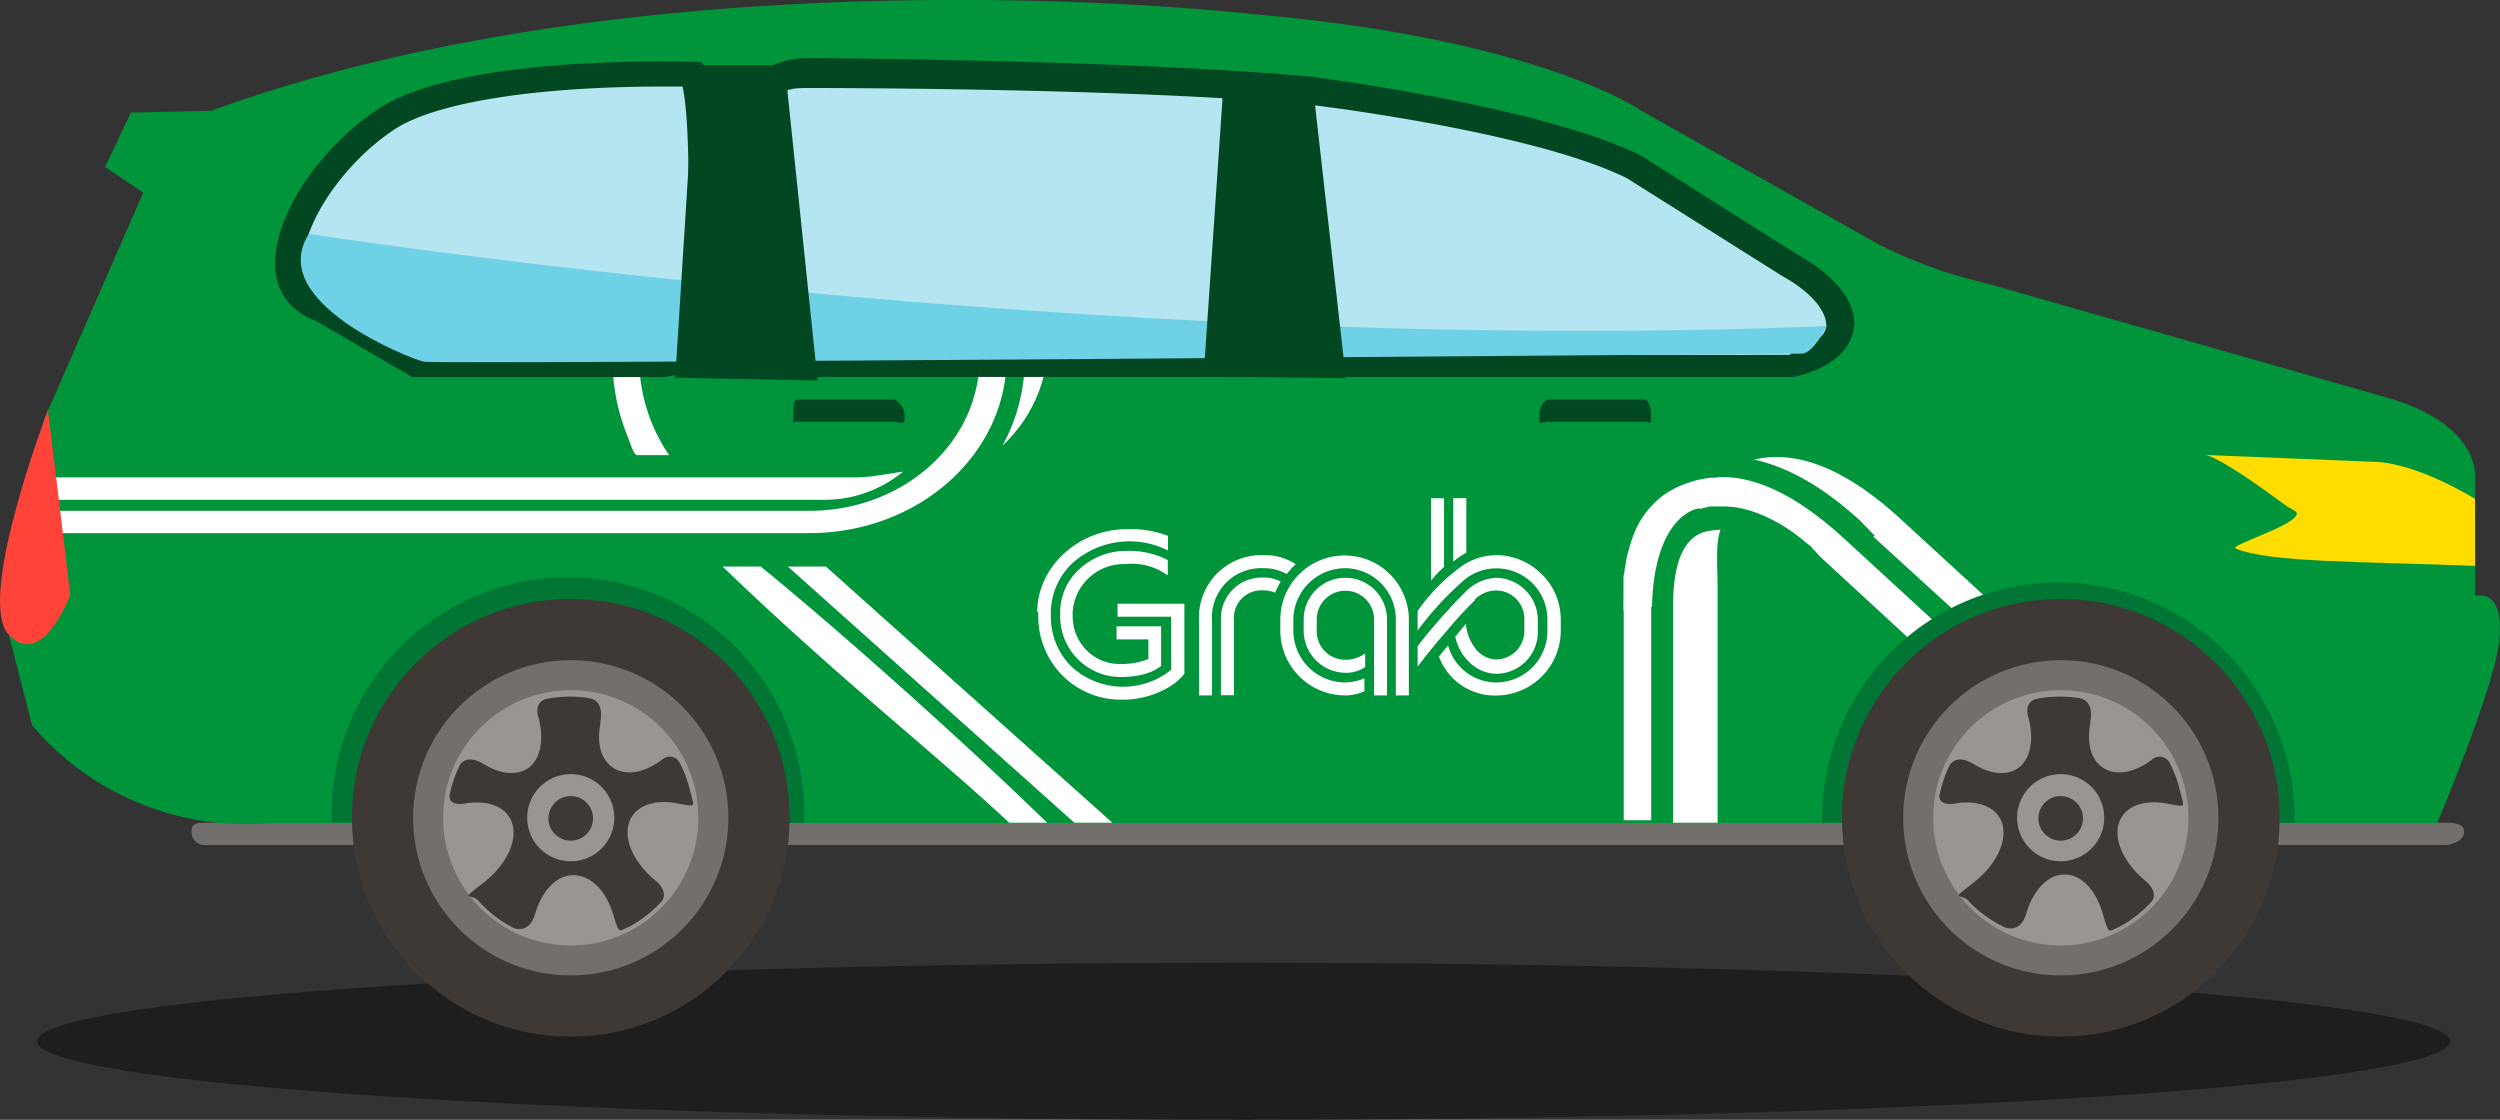 <svg xmlns="http://www.w3.org/2000/svg" viewBox="0 0 224.44 100.53"><rect x="0" y="0" width="224.44" height="100.53" fill="#333333" stroke="none"/><defs><style>.cls-1{isolation:isolate}.cls-2{fill:#1e1e1e;mix-blend-mode:multiply}.cls-3{fill:#736f6c}.cls-4{fill:#00953a}.cls-5{fill:#007534}.cls-6{fill:#fd0}.cls-7{fill:#fff}.cls-8{fill:#004722}.cls-9{fill:#b5e5f1}.cls-10{fill:#ff4338}.cls-11{fill:#3e3935}.cls-12{fill:#999592}.cls-13{fill:#6fd1e6}</style></defs><title>bigcar-1</title><g class="cls-1"><g id="Layer_2" data-name="Layer 2"><g id="grab-berbagi"><g id="bigcar-1"><ellipse class="cls-2" cx="111.64" cy="93.48" rx="108.31" ry="7.05"/><path class="cls-3" d="M17.2 74.59c0-.67.55-.73 1.2-.73h201.12c.65 0 1.68.06 1.68.73v.16c0 .67-1 1.11-1.68 1.11H18.4a1.13 1.13 0 0 1-1.2-1.11z"/><path class="cls-4" d="M222.2 53.49V43.08s.74-4.73-7.48-7.26l-36.5-10.41a42.37 42.37 0 0 1-9.56-3.47l-21.31-12s-9.13-6.47-35-8.68c0 0-52.55-6.15-93.38 8.68l-7.22.17L9.43 15l3.43 2.29-8.23 18.85A12.22 12.22 0 0 0 3.56 44l2.1 9.29L.8 57l2.08 8.11a25.13 25.13 0 0 0 21.4 8.78h194.53s5-11.92 5.5-16c0-.05.89-4.89-2.11-4.4z"/><path class="cls-5" d="M72.19 73.86v-.36a21.21 21.21 0 1 0-42.41 0v.34z"/><path class="cls-6" d="M222.2 44.79s-5.14-3.23-9.07-3.33l-15.22-.62s.84-.26 7.4 4.62l.65.36c1.65.9-5.95 3.12-5.25 3.42 2.95 1.28 11.5 1.17 21.5 1.56z"/><path class="cls-7" d="M94 73.86h-3.4c-6.4-6-15.35-13-25.73-23h3.42c7.37 6 18.53 16 25.71 23zm-21.34-28c8.42 0 15.28-6.09 15.28-13.74s-6.86-13.81-15.28-13.81a15.86 15.86 0 0 0-11.18 4.08 13.53 13.53 0 0 0-4.1 9.89 15.43 15.43 0 0 0 2.69 8.58H57.2c-.34 0-.65-1.21-.93-1.87A17.88 17.88 0 0 1 55 32.28a15.49 15.49 0 0 1 4.77-11.36 18.32 18.32 0 0 1 12.92-4.73c9.76 0 17.69 7 17.69 15.83s-7.96 15.84-17.72 15.84h-69l-.1-.27c-.15-.63-.21-1.73-.23-1.73z"/><path class="cls-7" d="M92 32.26a16.92 16.92 0 0 0-5-11.84A19.87 19.87 0 0 0 76.54 15h.85c9.53 0 16.71 6.91 16.71 15.41A12.85 12.85 0 0 1 90 40a16.19 16.19 0 0 0 2-7.74zm4.45 41.6l-25.72-23h3.41l25.72 23h-3.41zM4 42.86h72.78c.48 0 .95-.06 1.42-.08l2.88-.44a11.11 11.11 0 0 1-7.21 2.53H3.42c.12-1.01.35-2.01.58-2.01z"/><path class="cls-8" d="M147.38 14l13.84 8.77c6.1 3.35 5.21 6.69 5.21 6.69-.51 3.58-5.46 4.38-5.46 4.38H70.69c-3.81 0-3.46-4.93-3.46-4.93-.38-5.19 0-19.83 0-19.83.08-4.06 5.4-3.87 5.4-3.87s28.44.14 45.2 1.68c-.04.02 20.54 2.6 29.55 7.11z"/><path class="cls-9" d="M160.67 31.86c.68-1 3.06-.94 3.28-2.54v-.19c0-.33-.16-2.25-4-4.38l-.14-.09L146.06 16c-8.56-4.24-28.41-6.59-28.61-6.62-16.36-1.51-44.6-1.48-44.88-1.48-1.11 0-2.85 0-2.88 1.49 0 .16-.34 14.56 0 19.59v.23a4.18 4.18 0 0 0 .61 2.54.4.4 0 0 0 .36.15z"/><path class="cls-7" d="M150.2 73.86V54.45c0-5.89 2.15-6.51 3.08-6.77a11.87 11.87 0 0 1 1.18-.13c-.47 1.31-.26 3.1-.26 5.59v20.72zm50.13 0h-4L168.2 48.2v-.07h.14L167 46.75c-3.27-3-6.43-4.81-9.53-5.49 4-.94 8.39 1 13 5.19z"/><path class="cls-7" d="M145.75 53.71v-1.67c0-.15 0-.41.07-.61s0-.3.06-.44.06-.37.09-.55.06-.28.09-.43.07-.34.12-.5.07-.27.11-.4l.14-.46.13-.38c.05-.14.11-.28.16-.42l.15-.35.19-.39.18-.32.22-.35.2-.29.25-.32.22-.26.28-.3.24-.24.31-.27.25-.21.35-.24.27-.18.4-.22.27-.14.48-.21.24-.1c.25-.09.51-.18.78-.26a9.44 9.44 0 0 1 1.56-.31c.26 0 .53 0 .79-.06 3.47-.1 7.2 1.87 11.12 5.44l27.84 25.58h-4l-25.75-23.73c-.26-.24-.52-.58-.77-.8 0 0-.08-.12-.11-.15l-.08-.09-.6-.48-.16-.13s-3.36-2.95-7-3h-1.33l-.56.13-.2.06h-.34s-3.87.56-4.1 8.72c0 .05-.07.11-.07.16v19.1h-2.47V55c-.04-.32-.03-.95-.02-1.29z"/><path class="cls-5" d="M206 73.86v-.36a21.21 21.21 0 1 0-42.42 0v.34z"/><path class="cls-10" d="M4.31 36.81S-2.22 53.85.8 57s5.51-3.59 5.51-3.59"/><path class="cls-8" d="M62.89 5.57S41.71 4.7 34 9.75s-13.36 16.19-5.56 19.1l8.57 5h22.54s4.33-.44 4.37-2.57S65.27 7 62.89 5.57z"/><path class="cls-9" d="M59.36 31.86c.79-1 1.71-.47 2.07-.72 0-.3 0-.78.06-1.37.65-14.91.2-20.14-.21-22h-2C48 7.79 39.1 9.21 35.46 11.59c-4.85 3.17-8.69 9.09-8.23 12.69a2.94 2.94 0 0 0 2.16 2.55l.22.14 8.15 4.89z"/><circle class="cls-11" cx="185.01" cy="73.42" r="19.65"/><circle class="cls-3" cx="185.01" cy="73.42" r="14.15"/><circle class="cls-12" cx="185.01" cy="73.42" r="11.46"/><path class="cls-11" d="M185 77.32a3.91 3.91 0 1 1 3.91-3.91 3.91 3.91 0 0 1-3.91 3.91zm10.79-6a11 11 0 0 0-1-2.81 1 1 0 0 0-1.58-.32c-1.52 1.15-3.2 1.51-4.37.76s-1.5-2.26-1.18-4v-.18c.11-.55.23-1.94-1.1-2.11a11.29 11.29 0 0 0-1.65-.12 11.07 11.07 0 0 0-2.12.21c-1.19.35-.68 1.68-.68 1.68.52 2 .19 3.78-1 4.57-1.07.69-2.55.46-4-.45-1.32-.76-1.89-.15-2.07.14a11 11 0 0 0-.92 2.73c-.09 1 1.36.72 1.36.72 1.74-.3 3.28.09 4 1.21 1 1.59 0 4.09-2.29 5.88s-1.12.83-.4 1.73a11 11 0 0 0 3.21 2.3c.37.13 1.37.32 1.87-1.11.59-2.14 1.92-3.64 3.47-3.64s2.81 1.41 3.42 3.45.45 1.67 1.5 1.25l.24-.13a11 11 0 0 0 2.66-2.14c.66-.87-.48-1.8-.48-1.8-2.2-1.78-3.19-4.23-2.19-5.81.72-1.13 2.29-1.52 4.06-1.19s1.5.31 1.27-.76zm0 0"/><path class="cls-11" d="M185 71.47a2 2 0 1 1-2 2 2 2 0 0 1 2-2zm0 0"/><circle class="cls-11" cx="51.24" cy="73.42" r="19.65"/><circle class="cls-3" cx="51.24" cy="73.42" r="14.15"/><circle class="cls-12" cx="51.24" cy="73.42" r="11.46"/><path class="cls-11" d="M51.24 77.32a3.91 3.91 0 1 1 3.91-3.91 3.91 3.91 0 0 1-3.91 3.91zm10.79-6a11 11 0 0 0-1-2.81 1 1 0 0 0-1.58-.32c-1.52 1.15-3.19 1.51-4.37.76s-1.5-2.26-1.18-4v-.18c.11-.55.23-1.94-1.1-2.11a11.32 11.32 0 0 0-1.65-.12 11.07 11.07 0 0 0-2.12.21c-1.19.35-.68 1.68-.68 1.68.52 2 .19 3.78-1 4.57-1.07.69-2.55.46-4-.45-1.32-.76-1.89-.15-2.07.14a11.08 11.08 0 0 0-.92 2.73c-.09 1 1.36.72 1.36.72 1.74-.3 3.28.09 4 1.21 1 1.59 0 4.09-2.29 5.88s-1.12.83-.4 1.73a11 11 0 0 0 3.09 2.36c.37.13 1.37.32 1.87-1.11.59-2.14 1.92-3.64 3.47-3.64s2.89 1.33 3.54 3.37.45 1.67 1.5 1.25l.24-.13a11 11 0 0 0 2.66-2.14c.66-.87-.48-1.8-.48-1.8-2.21-1.78-3.19-4.23-2.19-5.81.72-1.13 2.29-1.52 4.06-1.19s1.5.31 1.27-.76zm0 0"/><path class="cls-11" d="M51.24 71.47a2 2 0 1 1-2 2 2 2 0 0 1 2-2zm0 0"/><path class="cls-8" d="M71.2 37.7c0 .47 0 .16.38.16h8.62c.38 0 1 .31 1-.16v-.57c0-.47-.62-1.27-1-1.27h-8.61c-.38 0-.38.8-.38 1.27zm67 0c0 .47.41.16.79.16h8.63c.37 0 .59.31.59-.16v-.57c0-.47-.21-1.27-.59-1.27H139c-.38 0-.79.8-.79 1.27z"/><path class="cls-13" d="M27.73 21S98.17 32 164 29.27c0 0-1.2 2.48-2.24 2.48s-122.48 1-123.73.72S23.83 27.1 27.73 21z"/><path class="cls-8" d="M70.45 5.86h-8.06l-1.77 28.05 12.78.25-2.95-28.3zm47.43 2h-8.06l-1.77 25.93 12.78.16-2.95-26.09z"/><path class="cls-7" d="M138.39 51.54a5.73 5.73 0 0 0-4.07-1.7 5.59 5.59 0 0 0-2.85.82 16.59 16.59 0 0 0-4.2 4.2v1.75a27.7 27.7 0 0 1 4.26-4.61 4.57 4.57 0 0 1 7.39 3.62v1.05a4.62 4.62 0 0 1-4.6 4.6 4.51 4.51 0 0 1-4.32-3.33l-.82 1a5.35 5.35 0 0 0 5.17 3.5 5.83 5.83 0 0 0 5.77-5.77v-1.06a5.73 5.73 0 0 0-1.71-4.07m-25-.53a4.14 4.14 0 0 1 2.1.52 9.94 9.94 0 0 1 .81-.88 5 5 0 0 0-2.91-.81 5.59 5.59 0 0 0-5.77 5.77v6.82h1.17v-6.82a4.4 4.4 0 0 1 4.6-4.6m11.11 11.42v-6.82a3.74 3.74 0 0 0-7.48 0v1.05a3.79 3.79 0 0 0 3.74 3.74 3 3 0 0 0 1.78-.52v-1.23a2.91 2.91 0 0 1-1.78.58 2.55 2.55 0 0 1-2.57-2.57v-1.05a2.57 2.57 0 0 1 5.15 0v6.82zm-31.31-7.5v.38a7.5 7.5 0 0 0 2.16 5.32 7.35 7.35 0 0 0 5.26 2.18 8.14 8.14 0 0 0 4.23-1.08 5.05 5.05 0 0 0 1.47-1.24V54.2h-6v1.17h4.81v4.76a6.86 6.86 0 0 1-9-.33 6.34 6.34 0 0 1-1.8-4.49v-.37a6.16 6.16 0 0 1 2-4.44 7.69 7.69 0 0 1 8.52-1.08v-1.31a9.31 9.31 0 0 0-3.74-.6c-4.31 0-8 3.4-8 7.43M113.35 53a2.58 2.58 0 0 1 1.12.21 7.27 7.27 0 0 1 .51-1 3.41 3.41 0 0 0-1.63-.36 3.66 3.66 0 0 0-3.74 3.74v6.82h1.17v-6.8a2.46 2.46 0 0 1 2.57-2.61m-8.51-1.37v-1.35a7.56 7.56 0 0 0-3.74-.82 6.15 6.15 0 0 0-4.17 1.61 5.24 5.24 0 0 0-1.75 3.86v.38a5.44 5.44 0 0 0 5.39 5.47c2.42 0 3.41-.79 3.67-1v-3.55h-4v1.17h2.86v1.76a6.38 6.38 0 0 1-2.56.45 4.17 4.17 0 0 1-3-1.24 4.32 4.32 0 0 1-1.24-3.06v-.37a4.61 4.61 0 0 1 4.76-4.3 5.39 5.39 0 0 1 3.74 1m27.59 2.2a2.72 2.72 0 0 1 1.89-.83 2.54 2.54 0 0 1 2.57 2.57v1.05a2.55 2.55 0 0 1-2.57 2.57 2.43 2.43 0 0 1-1.9-1.08 4.23 4.23 0 0 1-.78-2.12l-.95 1.16a4.44 4.44 0 0 0 1.3 2.33 3.53 3.53 0 0 0 2.37 1 3.75 3.75 0 0 0 3.74-3.74v-1.14a3.81 3.81 0 0 0-3.74-3.74 4.19 4.19 0 0 0-2.77 1.28c-.31.31-1 1-1.5 1.57-.75.82-1.85 2.06-2.78 3.3v1.83c1-1.33 1.63-2.07 2.6-3.2a35.48 35.48 0 0 1 2.56-2.78m-17.49 2.79a5.83 5.83 0 0 0 5.77 5.77 4.2 4.2 0 0 0 1.78-.37V60.9a4.84 4.84 0 0 1-1.78.37 4.67 4.67 0 0 1-4.6-4.6v-1.06a4.67 4.67 0 0 1 4.6-4.6 4.58 4.58 0 0 1 4.6 4.6v6.82h1.17v-7.05a5.81 5.81 0 0 0-1.79-3.92 5.77 5.77 0 0 0-9.75 4.15zm13.53-4.53a9.38 9.38 0 0 1 1.17-1.23v-6.17h-1.17zm2-1.71v-5.7h1.17v4.9a7.28 7.28 0 0 0-1.17.8"/></g></g></g></g></svg>